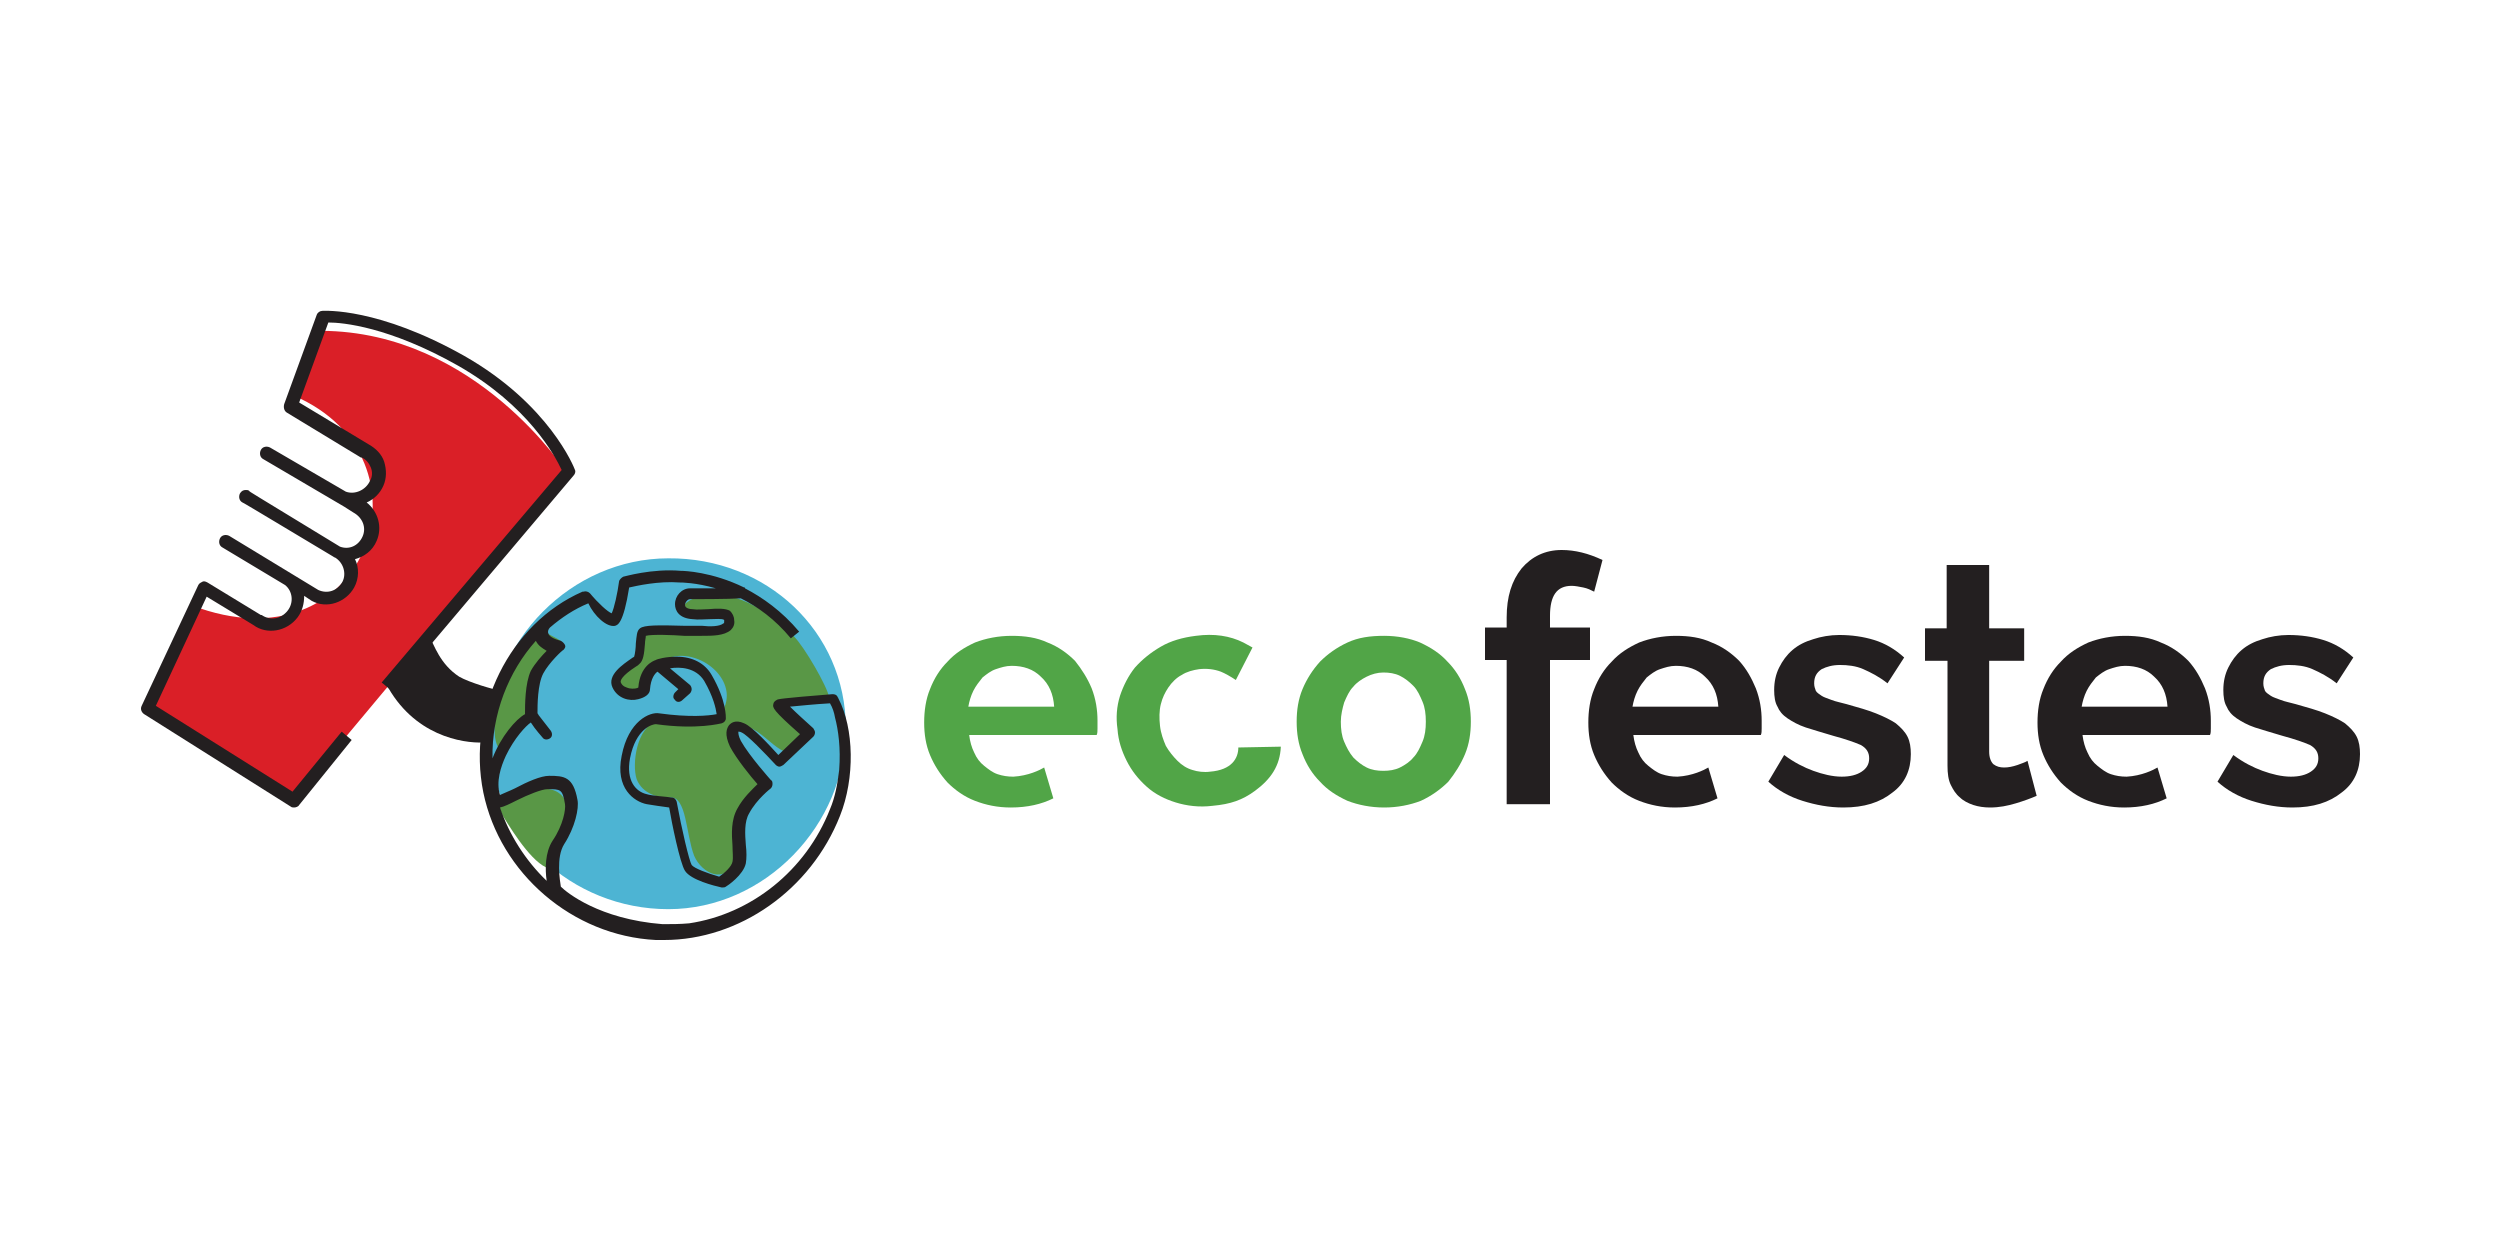 <?xml version="1.0" encoding="utf-8"?>
<!-- Generator: Adobe Illustrator 24.1.2, SVG Export Plug-In . SVG Version: 6.00 Build 0)  -->
<svg version="1.1" id="Layer_1" xmlns="http://www.w3.org/2000/svg" xmlns:xlink="http://www.w3.org/1999/xlink" x="0px" y="0px"
	 width="300px" height="150px" viewBox="0 0 300 150" style="enable-background:new 0 0 300 150;" xml:space="preserve">
<style type="text/css">
	.st0{fill:#51A547;}
	.st1{fill:#231F20;}
	.st2{fill:#4DB4D3;}
	.st3{fill:#599746;}
	.st4{fill:#DA1F27;}
</style>
<g>
	<g>
		<path class="st0" d="M166.1,96.9c-1.6,0-3.1-0.3-4.4-0.8c-1.3-0.6-2.4-1.3-3.3-2.3c-0.9-0.9-1.6-2-2.1-3.3
			c-0.5-1.2-0.7-2.5-0.7-3.9c0-1.4,0.2-2.7,0.7-3.9c0.5-1.2,1.2-2.3,2.1-3.3c0.9-0.9,2-1.7,3.3-2.3c1.3-0.6,2.7-0.8,4.4-0.8
			c1.6,0,3.1,0.3,4.3,0.8c1.3,0.6,2.4,1.3,3.3,2.3c0.9,0.9,1.6,2,2.1,3.3c0.5,1.2,0.7,2.5,0.7,3.9c0,1.4-0.2,2.7-0.7,3.9
			c-0.5,1.2-1.2,2.3-2,3.3c-0.9,0.9-2,1.7-3.3,2.3C169.2,96.6,167.7,96.9,166.1,96.9 M160.9,86.6c0,0.9,0.1,1.7,0.4,2.4
			c0.3,0.7,0.6,1.3,1.1,1.9c0.5,0.5,1,0.9,1.6,1.2c0.6,0.3,1.3,0.4,2,0.4c0.7,0,1.4-0.1,2-0.4c0.6-0.3,1.2-0.7,1.6-1.2
			c0.5-0.5,0.8-1.2,1.1-1.9c0.3-0.7,0.4-1.5,0.4-2.4c0-0.9-0.1-1.7-0.4-2.4c-0.3-0.7-0.6-1.4-1.1-1.9c-0.5-0.5-1-0.9-1.6-1.2
			c-0.6-0.3-1.3-0.4-2-0.4c-0.7,0-1.4,0.2-2,0.5c-0.6,0.3-1.2,0.7-1.6,1.2c-0.5,0.5-0.8,1.2-1.1,1.9C161.1,85,160.9,85.8,160.9,86.6
			"/>
		<path class="st1" d="M180.8,96.5V79.2h-2.6v-3.9h2.6v-1.2c0-2.5,0.6-4.4,1.8-5.9c1.2-1.4,2.8-2.2,4.8-2.2c1.6,0,3.2,0.4,4.9,1.2
			l-1,3.8c-0.4-0.2-0.8-0.4-1.3-0.5c-0.5-0.1-1-0.2-1.4-0.2c-1.8,0-2.6,1.2-2.6,3.6v1.4h4.8v3.9h-4.8v17.3H180.8z"/>
		<path class="st1" d="M221.2,96.9c-1.7,0-3.3-0.3-4.9-0.8c-1.6-0.5-3-1.3-4.1-2.3l1.9-3.2c1.2,0.9,2.4,1.5,3.5,1.9
			c1.1,0.4,2.3,0.7,3.4,0.7c1,0,1.8-0.2,2.4-0.6c0.6-0.4,0.9-0.9,0.9-1.6c0-0.7-0.3-1.2-1-1.6c-0.7-0.3-1.8-0.7-3.3-1.1
			c-1.3-0.4-2.4-0.7-3.3-1c-0.9-0.3-1.6-0.7-2.2-1.1c-0.6-0.4-1-0.9-1.2-1.4c-0.3-0.5-0.4-1.2-0.4-2c0-1,0.2-1.9,0.6-2.7
			c0.4-0.8,0.9-1.5,1.6-2.1c0.7-0.6,1.5-1,2.5-1.3c0.9-0.3,2-0.5,3.1-0.5c1.5,0,2.9,0.2,4.2,0.6c1.3,0.4,2.5,1.1,3.6,2.1l-2,3.1
			c-1-0.8-2-1.3-2.9-1.7c-0.9-0.4-1.9-0.5-2.8-0.5c-0.9,0-1.6,0.2-2.2,0.5c-0.6,0.4-0.9,0.9-0.9,1.7c0,0.4,0.1,0.6,0.2,0.9
			c0.1,0.2,0.4,0.4,0.7,0.6c0.3,0.2,0.7,0.3,1.2,0.5c0.5,0.2,1.1,0.3,1.8,0.5c1.4,0.4,2.5,0.7,3.5,1.1c1,0.4,1.8,0.8,2.4,1.2
			c0.6,0.5,1.1,1,1.4,1.6c0.3,0.6,0.4,1.3,0.4,2.1c0,1.9-0.7,3.5-2.2,4.6C225.6,96.3,223.7,96.9,221.2,96.9"/>
		<path class="st1" d="M244.4,95.5c-0.7,0.3-1.5,0.6-2.5,0.9c-1,0.3-2,0.5-3.1,0.5c-0.7,0-1.4-0.1-2-0.3c-0.6-0.2-1.2-0.5-1.6-0.9
			c-0.5-0.4-0.8-0.9-1.1-1.5c-0.3-0.6-0.4-1.4-0.4-2.3V79.3H231v-3.9h2.6v-7.6h5.1v7.6h4.2v3.9h-4.2v10.9c0,0.7,0.2,1.2,0.5,1.5
			c0.4,0.3,0.8,0.4,1.3,0.4c0.5,0,1-0.1,1.6-0.3c0.5-0.2,0.9-0.3,1.2-0.5L244.4,95.5z"/>
		<path class="st1" d="M275.1,96.9c-1.7,0-3.3-0.3-4.9-0.8c-1.6-0.5-3-1.3-4.1-2.3l1.9-3.2c1.2,0.9,2.4,1.5,3.5,1.9
			c1.1,0.4,2.3,0.7,3.4,0.7c1,0,1.8-0.2,2.4-0.6c0.6-0.4,0.9-0.9,0.9-1.6c0-0.7-0.3-1.2-1-1.6c-0.7-0.3-1.8-0.7-3.3-1.1
			c-1.3-0.4-2.4-0.7-3.3-1c-0.9-0.3-1.6-0.7-2.2-1.1c-0.6-0.4-1-0.9-1.2-1.4c-0.3-0.5-0.4-1.2-0.4-2c0-1,0.2-1.9,0.6-2.7
			c0.4-0.8,0.9-1.5,1.6-2.1c0.7-0.6,1.5-1,2.5-1.3c0.9-0.3,2-0.5,3.1-0.5c1.5,0,2.9,0.2,4.2,0.6c1.3,0.4,2.5,1.1,3.6,2.1l-2,3.1
			c-1-0.8-2-1.3-2.9-1.7c-0.9-0.4-1.9-0.5-2.8-0.5c-0.9,0-1.6,0.2-2.2,0.5c-0.6,0.4-0.9,0.9-0.9,1.7c0,0.4,0.1,0.6,0.2,0.9
			c0.1,0.2,0.4,0.4,0.7,0.6c0.3,0.2,0.7,0.3,1.2,0.5c0.5,0.2,1.1,0.3,1.8,0.5c1.4,0.4,2.5,0.7,3.5,1.1c1,0.4,1.8,0.8,2.4,1.2
			c0.6,0.5,1.1,1,1.4,1.6c0.3,0.6,0.4,1.3,0.4,2.1c0,1.9-0.7,3.5-2.2,4.6C279.5,96.3,277.6,96.9,275.1,96.9"/>
		<path class="st0" d="M125.3,92.1c-0.5,0.3-1.9,1-3.7,1.1c-0.7,0-1.3-0.1-1.9-0.3c-0.6-0.2-1.1-0.6-1.6-1c-0.5-0.4-0.9-0.9-1.2-1.6
			c-0.3-0.6-0.5-1.3-0.6-2.1h15.3c0.1-0.2,0.1-0.5,0.1-0.8c0-0.3,0-0.6,0-0.9c0-1.3-0.2-2.6-0.7-3.9c-0.5-1.2-1.2-2.3-2-3.3
			c-0.9-0.9-2-1.7-3.3-2.2c-1.3-0.6-2.7-0.8-4.3-0.8c-1.6,0-3.1,0.3-4.4,0.8c-1.3,0.6-2.4,1.3-3.3,2.3c-0.9,0.9-1.6,2-2.1,3.3
			c-0.5,1.2-0.7,2.6-0.7,4c0,1.4,0.2,2.7,0.7,3.9c0.5,1.2,1.2,2.3,2.1,3.3c0.9,0.9,2,1.7,3.3,2.2c1.3,0.5,2.7,0.8,4.3,0.8
			c2,0,3.7-0.4,5.1-1.1L125.3,92.1z M116.8,82.9c0.3-0.6,0.7-1.1,1.1-1.6c0.5-0.4,1-0.8,1.6-1c0.6-0.2,1.2-0.4,1.9-0.4
			c1.4,0,2.6,0.4,3.5,1.3c1,0.9,1.5,2.1,1.6,3.6h-10.3C116.3,84.2,116.5,83.5,116.8,82.9"/>
		<path class="st0" d="M145.2,92.6c-0.7,0.1-1.5,0-2.1-0.2c-0.7-0.2-1.3-0.6-1.8-1.1c-0.5-0.5-1-1.1-1.4-1.8
			c-0.3-0.7-0.6-1.5-0.7-2.4c-0.1-0.9-0.1-1.8,0.1-2.6c0.2-0.8,0.5-1.4,0.9-2c0.4-0.6,1-1.2,1.6-1.5c0.6-0.4,1.4-0.6,2.1-0.7
			c0.9-0.1,1.8,0,2.6,0.3c0.5,0.2,1.2,0.6,1.8,1l2-3.9c-0.4-0.2-0.7-0.4-1.1-0.6c-1.6-0.8-3.5-1.1-5.7-0.8c-1.6,0.2-3,0.6-4.2,1.3
			c-1.2,0.7-2.2,1.5-3.1,2.5c-0.8,1-1.4,2.2-1.8,3.4c-0.4,1.3-0.5,2.6-0.3,4c0.1,1.4,0.5,2.6,1.1,3.8c0.6,1.2,1.4,2.2,2.4,3.1
			c1,0.9,2.2,1.5,3.5,1.9c1.3,0.4,2.8,0.6,4.4,0.4c2.2-0.2,3.6-0.7,5.1-1.8c1.9-1.4,3-3,3.1-5.3l-5.1,0.1
			C148.6,91,147.8,92.4,145.2,92.6"/>
		<path class="st1" d="M205,92.1c-0.5,0.3-1.9,1-3.7,1.1c-0.7,0-1.3-0.1-1.9-0.3c-0.6-0.2-1.1-0.6-1.6-1c-0.5-0.4-0.9-0.9-1.2-1.6
			c-0.3-0.6-0.5-1.3-0.6-2.1h15.3c0.1-0.2,0.1-0.5,0.1-0.8c0-0.3,0-0.6,0-0.9c0-1.3-0.2-2.6-0.7-3.9c-0.5-1.2-1.1-2.3-2-3.3
			c-0.9-0.9-2-1.7-3.3-2.2c-1.3-0.6-2.7-0.8-4.3-0.8c-1.6,0-3.1,0.3-4.4,0.8c-1.3,0.6-2.4,1.3-3.3,2.3c-0.9,0.9-1.6,2-2.1,3.3
			c-0.5,1.2-0.7,2.6-0.7,4c0,1.4,0.2,2.7,0.7,3.9c0.5,1.2,1.2,2.3,2.1,3.3c0.9,0.9,2,1.7,3.3,2.2c1.3,0.5,2.7,0.8,4.3,0.8
			c2,0,3.7-0.4,5.1-1.1L205,92.1z M196.5,82.9c0.3-0.6,0.7-1.1,1.1-1.6c0.5-0.4,1-0.8,1.6-1c0.6-0.2,1.2-0.4,1.9-0.4
			c1.4,0,2.6,0.4,3.5,1.3c1,0.9,1.5,2.1,1.6,3.6h-10.3C196,84.2,196.2,83.5,196.5,82.9"/>
		<path class="st1" d="M258.9,92.1c-0.5,0.3-1.9,1-3.7,1.1c-0.7,0-1.3-0.1-1.9-0.3c-0.6-0.2-1.1-0.6-1.6-1c-0.5-0.4-0.9-0.9-1.2-1.6
			c-0.3-0.6-0.5-1.3-0.6-2.1h15.3c0.1-0.2,0.1-0.5,0.1-0.8c0-0.3,0-0.6,0-0.9c0-1.3-0.2-2.6-0.7-3.9c-0.5-1.2-1.1-2.3-2-3.3
			c-0.9-0.9-2-1.7-3.3-2.2c-1.3-0.6-2.7-0.8-4.3-0.8c-1.6,0-3.1,0.3-4.4,0.8c-1.3,0.6-2.4,1.3-3.3,2.3c-0.9,0.9-1.6,2-2.1,3.3
			c-0.5,1.2-0.7,2.6-0.7,4c0,1.4,0.2,2.7,0.7,3.9c0.5,1.2,1.2,2.3,2.1,3.3c0.9,0.9,2,1.7,3.3,2.2c1.3,0.5,2.7,0.8,4.3,0.8
			c2,0,3.7-0.4,5.1-1.1L258.9,92.1z M250.4,82.9c0.3-0.6,0.7-1.1,1.1-1.6c0.5-0.4,1-0.8,1.6-1c0.6-0.2,1.2-0.4,1.9-0.4
			c1.4,0,2.6,0.4,3.5,1.3c1,0.9,1.5,2.1,1.6,3.6h-10.3C249.9,84.2,250.1,83.5,250.4,82.9"/>
	</g>
	<g>
		<path class="st2" d="M101.5,87.4c0,11.6-9.7,21.7-21.3,21.7c-11.6,0-21.4-9-21.4-20.6s9.8-21.5,21.4-21.5
			C91.9,66.9,101.5,75.7,101.5,87.4"/>
		<path class="st3" d="M65.6,103.5c0.5-1.5,1.8-2.5,2.2-4.1c1.2-4.5-1.6-5.4-4.9-4.4c-3,1-3.4,1.5-2.5,3c1.3,2.1,3.9,6.2,5.9,6.3"/>
		<path class="st3" d="M73.8,81.5c0,1.8,1.4,2.4,3.7,0.8c0.1-0.1,0.4-2.1,0.6-2.4c0.5-0.6,1.6-0.8,2.3-1c3.9-1.2,8.9,3.3,5.9,7
			c-1.6,2-5.1-0.1-7.4,0.6c-2.5,0.7-3.1,5.2-2.5,7c0.7,1.8,2.7,2.3,4,2.2c2-0.2,1.9,4.4,2.9,7c0.9,2.1,3.8,3.6,4.9,0.4
			c0.8-2.2-0.5-2.5,0.4-4.7c0.4-0.8,0.6-1.7,1.1-2.4c0.4-0.6,1.7-1.4,1.7-2.3c0.1-2.1-4-2.9-3.4-5.9c2.4-2.5,5.4,3.7,7.2,2.2
			c3-2.5-2.3-3.3-1.9-5.6c1.3,0,6.4,0.4,6.2-0.7c-0.2-1.3-3-6.1-4.2-7.3c-8.3-8.3-13.7-4-13.3-3.5c-0.4,2.2,5.3,0,5.3,1.9
			c0.1,1.5-5.8,0.7-7,0.7c-2,0.1-2.9-0.2-3.4,1.6c-0.2,0.6,0.1,1.5-0.3,2C76.4,79.7,73.8,81.5,73.8,81.5"/>
		<path class="st3" d="M60.1,89.4c1.8-2.6,3-2.4,4.1-5.5c0.4-1.1,0.5-4.4,3.1-6.6c0.6-0.5-1.9-1.1-1.9-1.7c-3.2,0-8,12.3-5.2,14.6"
			/>
		<path class="st1" d="M100.6,83.8C100.6,83.8,100.6,83.8,100.6,83.8c0-0.1-0.1-0.1-0.1-0.2c0,0,0,0,0,0l0,0
			c-0.1-0.2-0.3-0.3-0.6-0.3c-6.3,0.5-6.6,0.6-6.7,0.7c-0.2,0.1-0.4,0.3-0.4,0.5c-0.1,0.4-0.1,0.7,3.2,3.6l-2.6,2.5
			c-1-1.1-3.1-3.4-4.1-3.8c-1.1-0.5-1.6,0-1.8,0.2c-0.3,0.4-0.6,1.1,0.1,2.6c0.8,1.5,2.5,3.6,3.3,4.5c-0.6,0.6-1.7,1.6-2.4,2.9
			c-0.8,1.4-0.7,3.1-0.6,4.5c0,0.7,0.1,1.4,0,1.9c-0.1,0.6-1,1.4-1.6,1.8c-1.4-0.4-3-1-3.3-1.4c-0.3-0.5-1.2-4.3-1.8-7.6
			c-0.1-0.3-0.3-0.5-0.6-0.5c-0.6-0.1-2.4-0.2-3-0.4c-1.3-0.3-2.5-1.6-2-4.3c0.7-3.6,2.7-4.1,3.1-4.1c5,0.7,7.8-0.1,7.9-0.1
			c0.3-0.1,0.5-0.3,0.5-0.6c0-0.1,0.1-2.1-1.7-5.2c-0.8-1.4-2.3-2.2-4.2-2.2h0c-1.3,0-2.4,0.3-2.5,0.4c-0.3,0.1-1.9,0.7-2.1,3.3
			c-0.1,0.1-0.6,0.2-1.1,0.1c-0.3-0.1-0.8-0.2-1-0.7c-0.1-0.2,0.1-0.8,1.8-1.9c0.2-0.1,0.3-0.2,0.4-0.3c0.5-0.4,0.6-1.2,0.7-2.5
			c0-0.3,0.1-0.7,0.1-0.9c0.7-0.2,3.3-0.1,4.6,0c0.6,0,1.2,0,1.6,0c0.2,0,0.3,0,0.5,0c1.3,0,2.7,0,3.5-0.7c0.3-0.3,0.5-0.7,0.4-1.2
			c0-0.4-0.2-0.8-0.5-1.1C87.1,73,86.1,73,85,73.1c-0.6,0-1.3,0.1-1.9,0c-0.3,0-0.9-0.1-0.9-0.5c0-0.3,0.3-0.7,0.6-0.7
			c0.5,0,4.7,0,6.1-0.1c2,1,4.1,2.5,6,4.8l1-0.8c-2.1-2.5-4.4-4.1-6.5-5.2v-0.1c0,0-0.1,0-0.1,0c-3.9-1.9-7.2-2-7.6-2
			c-3.5-0.3-6.8,0.7-6.9,0.7c-0.2,0.1-0.4,0.3-0.5,0.5c-0.2,1.5-0.6,3.3-0.9,3.9c-0.5-0.2-1.6-1.2-2.6-2.4c-0.2-0.2-0.5-0.3-0.8-0.2
			c0,0,0,0-0.1,0l0,0C61.2,74.8,56,85.2,58,95.1c2,9.7,10.7,17.2,20.7,17.7c0.3,0,0.7,0,1,0c9,0,17.6-6,21.1-14.9
			C102.6,93.4,102.5,87.4,100.6,83.8 M73.8,75.1c0.3-0.1,1-0.2,1.7-4.6c0.9-0.2,3.5-0.8,6.1-0.6c0,0,0,0,0.1,0c0,0,1.8,0,4.2,0.7
			c-1.4,0-2.8,0-3.1,0c-1,0-1.8,0.9-1.8,1.9c0,0.8,0.5,1.7,2.1,1.8c0.7,0.1,1.5,0,2.1,0c0.6,0,1.5-0.1,1.7,0.1c0,0,0,0.1,0,0.2
			c0,0.2,0,0.2-0.1,0.2c-0.4,0.4-1.7,0.4-2.5,0.3c-0.2,0-0.3,0-0.5,0c-0.3,0-0.9,0-1.5,0c-3.4-0.1-5-0.1-5.5,0.3
			c-0.4,0.3-0.4,0.9-0.5,1.8c0,0.5-0.1,1.3-0.2,1.6c-0.1,0.1-0.2,0.1-0.3,0.2c-1,0.7-3,2-2.3,3.5c0.6,1.3,2,1.7,3.1,1.4
			c0.8-0.2,1.4-0.6,1.4-1.2c0.1-1.3,0.6-1.9,0.9-2.1l2.5,2.1l-0.4,0.4c-0.1,0.1-0.2,0.3-0.2,0.5c0,0.2,0.1,0.3,0.2,0.4
			c0.2,0.3,0.6,0.3,0.9,0l0.9-0.8c0.1-0.1,0.2-0.3,0.2-0.5v0c0-0.2-0.1-0.4-0.2-0.5l-2.4-2c1.2-0.2,3.1-0.1,4.1,1.5
			c1.1,1.9,1.4,3.3,1.5,4c-1,0.2-3.3,0.4-6.9-0.1c-1.1-0.2-3.7,0.9-4.5,5.1c-0.8,3.9,1.5,5.5,3,5.8c0.6,0.1,1.9,0.3,2.7,0.4
			c0.3,1.8,1.3,6.7,1.9,7.6c0.7,1.1,3.5,1.8,4.4,2c0.2,0,0.4,0,0.5-0.1c0.2-0.1,2.1-1.4,2.4-2.8c0.1-0.6,0.1-1.4,0-2.2
			c-0.1-1.3-0.2-2.8,0.4-3.8c0.9-1.7,2.6-3,2.6-3c0.1-0.1,0.2-0.3,0.2-0.5c0-0.2,0-0.4-0.2-0.5c0,0-2.6-2.9-3.6-4.7
			c-0.3-0.6-0.3-0.9-0.3-1.1c0.1,0,0.2,0,0.4,0.1c0.7,0.3,2.8,2.5,4.1,3.9c0.1,0.1,0.3,0.2,0.4,0.2c0.2,0,0.3-0.1,0.5-0.2l3.6-3.4
			c0.1-0.1,0.2-0.3,0.2-0.5c0-0.2-0.1-0.3-0.2-0.5c-1-0.9-2.1-1.9-2.8-2.6c1.1-0.1,3-0.3,4.8-0.4c0.3,0.5,0.5,1.1,0.6,1.7
			c0.4,1.5,0.7,3.7,0.5,6.3c-0.2,1.7-0.5,3.3-1.1,4.7c-2.9,7.4-9.5,12.6-16.9,13.7c-1.1,0.1-2.1,0.1-3.2,0.1
			c-7.6-0.6-11.5-3.8-12.2-4.5c-0.1-0.7-0.6-3.5,0.4-5.1c1.3-2,1.8-4.3,1.6-5.3c-0.5-2.8-1.6-2.9-3.4-2.9h0h0c-1,0-2.6,0.7-4.1,1.5
			c-0.6,0.3-1.4,0.6-1.8,0.8c-0.5-1.6,0.1-3.4,0.7-4.7c1-2.1,2.4-3.6,3-4l0,0c0.5,0.8,1.4,1.8,1.4,1.8c0.2,0.3,0.6,0.3,0.9,0.1
			c0.3-0.2,0.3-0.6,0.1-0.9l-1.4-1.8c-0.1-0.1-0.1-0.2-0.2-0.3c0,0,0,0,0-0.1c0-0.8,0-3.4,0.7-4.7c0.7-1.3,2.3-2.8,2.4-2.8
			c0.2-0.2,0.3-0.4,0.2-0.6c-0.1-0.2-0.3-0.4-0.5-0.5c-0.4-0.1-1.4-0.4-1.5-0.9c-0.1-0.2,0-0.5,0.2-0.7c1.4-1.2,2.9-2.2,4.6-2.9
			C71.3,73.9,72.8,75.3,73.8,75.1 M64.3,76.9c0.3,0.6,0.8,0.9,1.3,1.2c-0.6,0.6-1.4,1.5-1.9,2.4C63,82,63,84.6,63,85.7
			c-1.1,0.6-2.9,2.7-3.9,5.3C59,85.7,61,80.6,64.3,76.9 M60,96.9c0.5-0.1,1.1-0.4,2.1-0.9c1.2-0.6,2.9-1.3,3.6-1.3h0h0
			c1.6,0,1.8,0,2.1,1.8c0.1,0.6-0.2,2.5-1.5,4.4c-0.9,1.4-0.9,3.4-0.7,4.8C63.1,103.3,61.1,100.2,60,96.9"/>
		<path class="st4" d="M38.6,39.7c-0.4,0-3.3,7.8-3.3,7.8C52.7,55,44.3,79.9,24,73c-0.3-0.1-0.9,0.3-1.1,0.9l-5,10.5l17.6,11.2
			L68,56.7C68,56.7,57.2,39.8,38.6,39.7"/>
		<path class="st1" d="M69,56.4c-0.1-0.3-3.1-7.9-13.3-13.7c-10.3-5.8-16.7-5.4-17-5.4c-0.3,0-0.6,0.2-0.7,0.5l-3.9,10.7
			c-0.1,0.4,0,0.8,0.3,1l8.9,5.4c0,0,0.1,0,0.1,0c0.5,0.2,0.9,0.7,1.1,1.2c0.2,0.5,0.2,1.1-0.1,1.6c-0.5,1.1-1.8,1.7-2.9,1.3
			c0,0,0,0,0,0l-9.1-5.3c-0.4-0.2-0.9-0.1-1.1,0.3c-0.2,0.4-0.1,0.9,0.3,1.1l9.7,5.7l1.1,0.7c0,0,0,0,0,0c1.1,0.6,1.6,1.8,1.1,2.9
			c-0.5,1.1-1.6,1.6-2.7,1.2C30,59,29.9,59,29.9,58.9c-0.1-0.1-0.3-0.1-0.4-0.1c-0.3,0-0.5,0.1-0.7,0.4c-0.2,0.4-0.1,0.9,0.3,1.1
			c0.1,0,8.2,4.9,10.9,6.5c0,0,0.1,0.1,0.2,0.1c1,0.6,1.4,1.9,0.9,2.9c-0.6,1.1-1.8,1.5-2.9,1l-10.7-6.5c-0.4-0.2-0.9-0.1-1.1,0.3
			c-0.2,0.4-0.1,0.9,0.3,1.1l7.5,4.5c0.9,0.7,1.1,2.1,0.3,3.1c-0.8,1-2.1,1.2-3.1,0.5c0,0,0,0-0.1,0l-6.4-3.9
			c-0.2-0.1-0.4-0.2-0.6-0.1c-0.2,0.1-0.4,0.2-0.5,0.4l-6.8,14.5c-0.2,0.4,0,0.8,0.3,1l17.6,11.1c0.1,0.1,0.3,0.1,0.4,0.1
			c0.2,0,0.5-0.1,0.6-0.3l6.3-7.8l-1.2-1L35.1,95L18.7,84.7l6.1-13.1l5.6,3.4c1.6,1.2,4,0.8,5.3-0.9c0.6-0.8,0.8-1.7,0.8-2.6
			l0.9,0.6c0,0,0,0,0,0c1.8,1,4.1,0.2,5.1-1.6c0.6-1.1,0.6-2.4,0.1-3.4c1.1-0.3,2.1-1,2.6-2.2c0.7-1.6,0.2-3.5-1.2-4.6
			c0.9-0.4,1.6-1.1,2-2c0.4-0.9,0.4-1.9,0.1-2.9c-0.3-0.9-1-1.6-1.9-2.1l-8.3-5l3.5-9.6c1.7,0,7.3,0.5,15.6,5.2
			c8.4,4.8,11.6,10.8,12.4,12.5L45.8,81.9l1.2,1l21.8-25.8C69,56.9,69.1,56.6,69,56.4"/>
		<path class="st1" d="M59.8,82.8c-0.4,0-3.5-0.9-4.7-1.6c-2.3-1.5-3-3.8-3.6-4.9c-1.1,1.9-4.4,4.8-5.2,5.7
			c3.3,6.3,9.2,7.2,11.7,7.1L59.8,82.8z"/>
	</g>
</g>
</svg>
